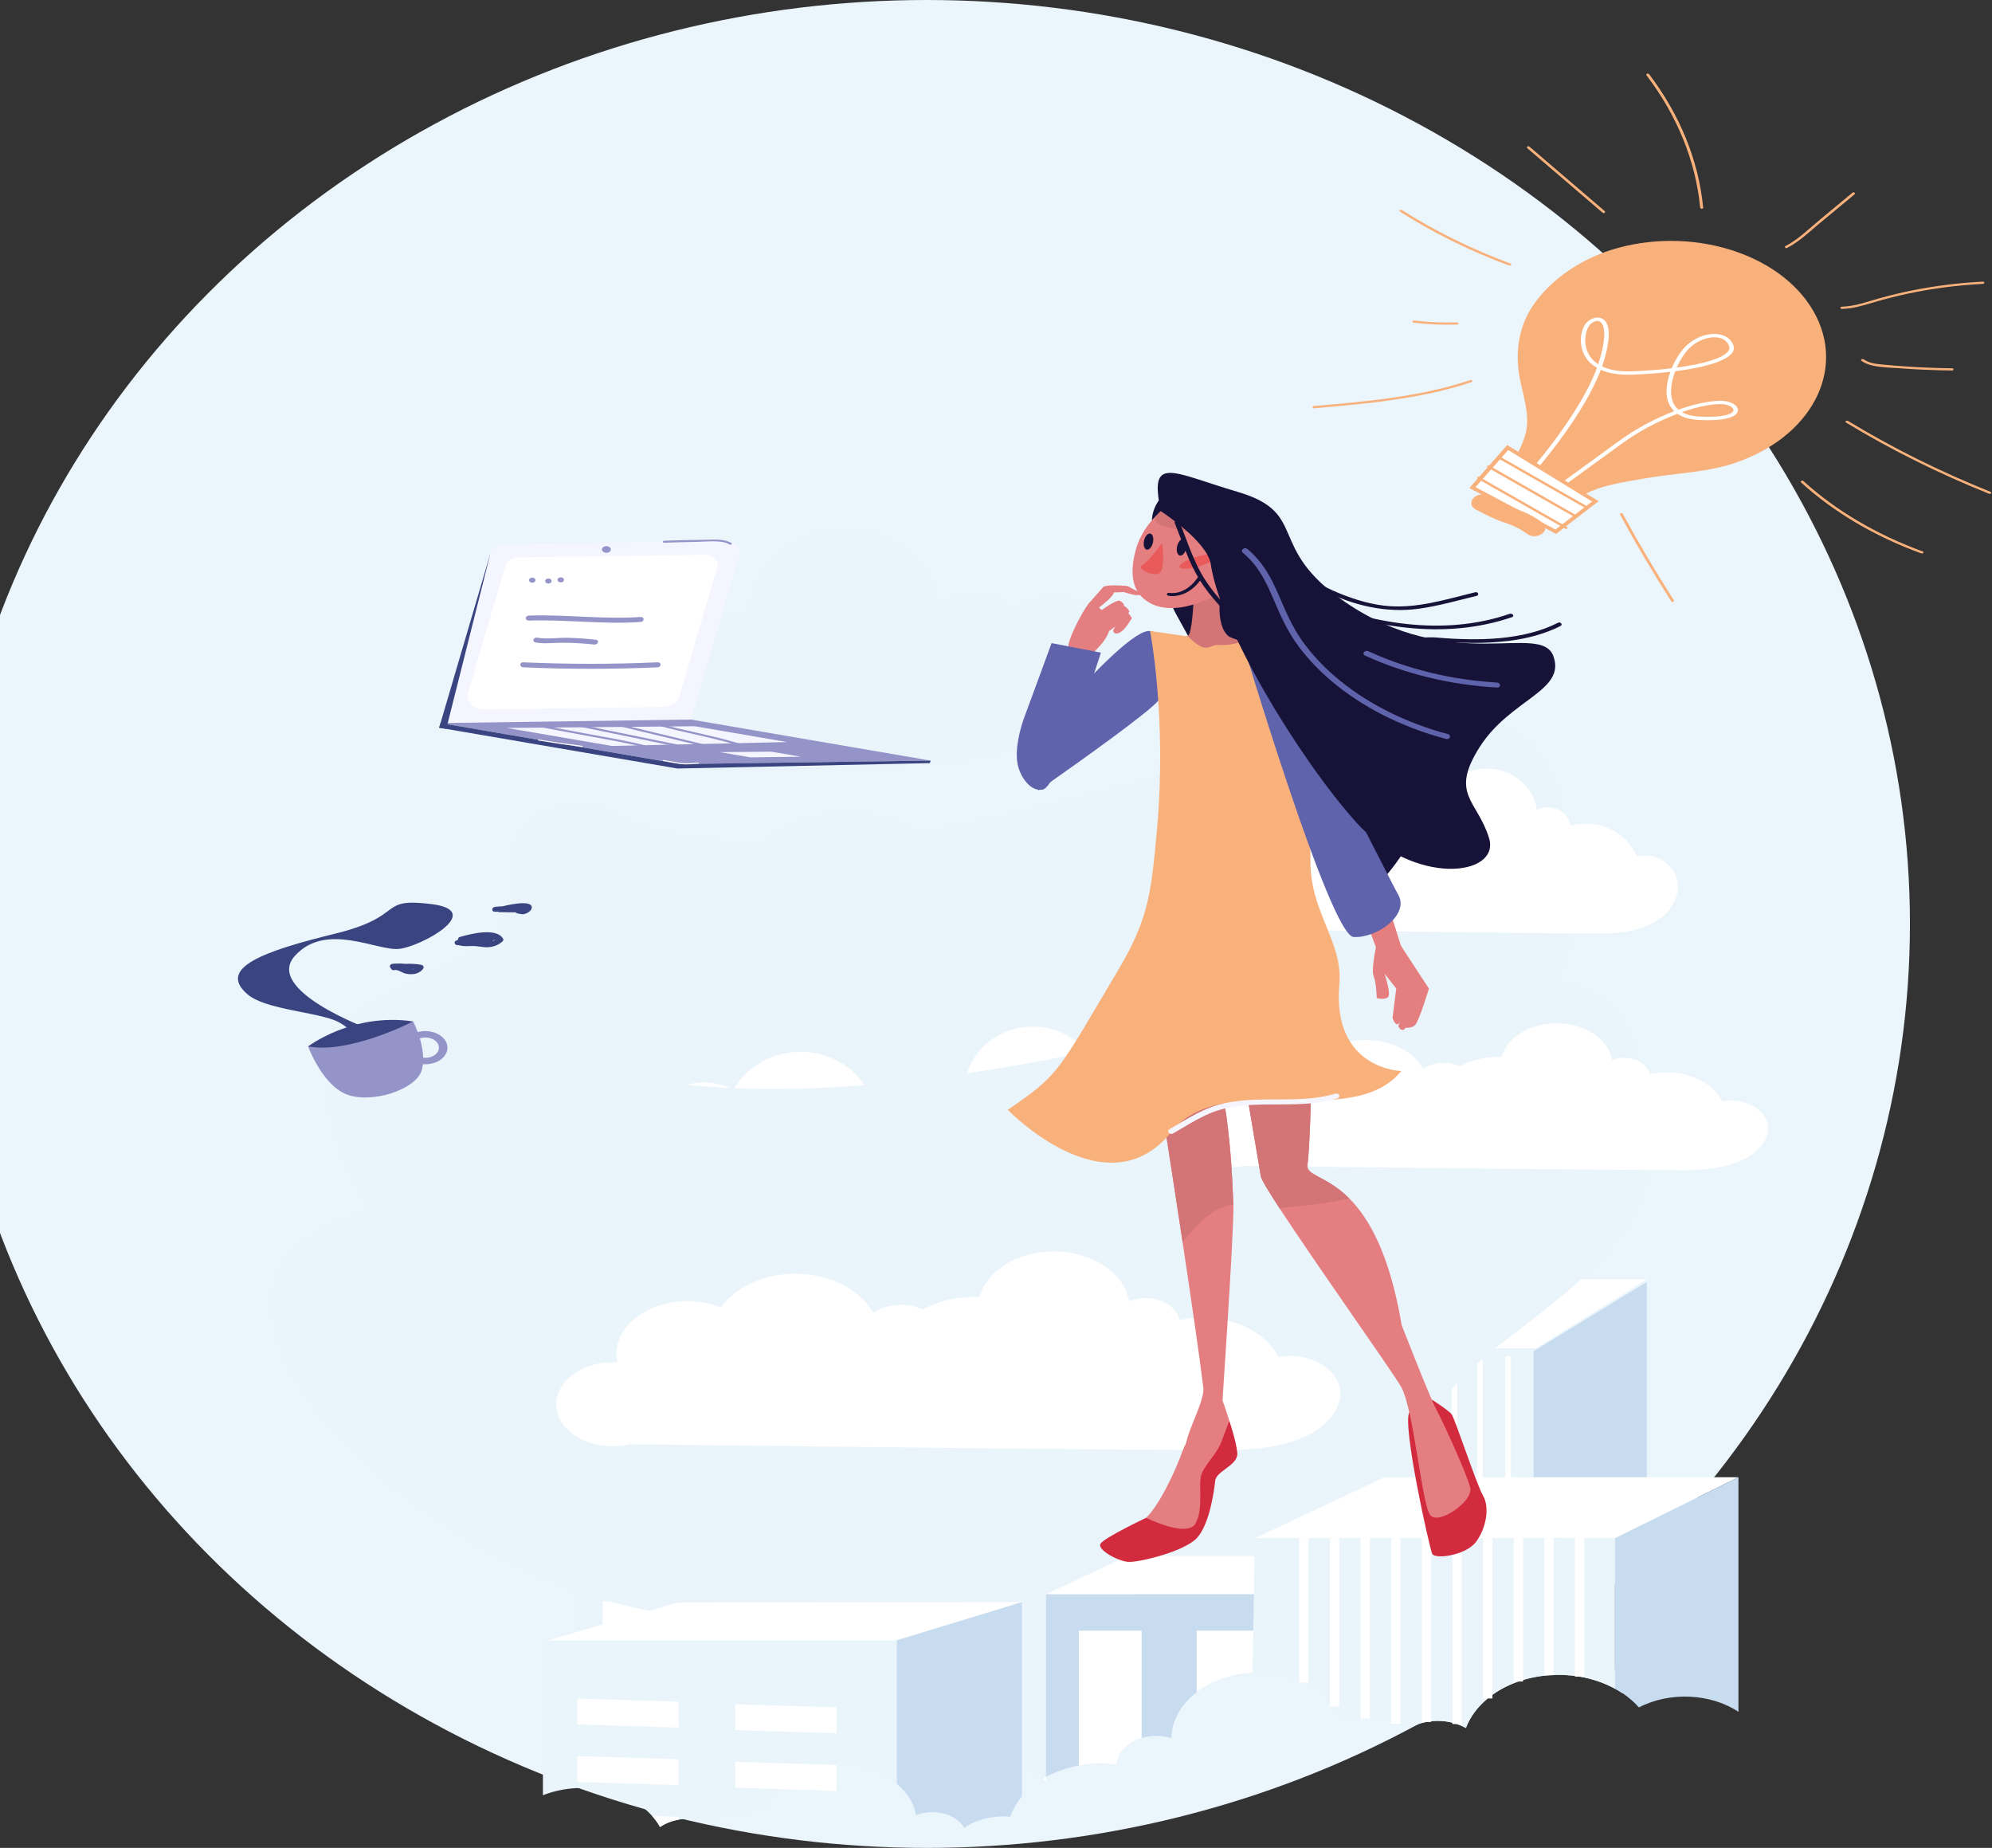 <?xml version="1.0" encoding="UTF-8"?>
<svg width="704px" height="653px" viewBox="0 0 704 653" version="1.1" xmlns="http://www.w3.org/2000/svg" xmlns:xlink="http://www.w3.org/1999/xlink">
    <rect x="0" y="0" width="704" height="653" fill="#333333" stroke="none"/>
    <!-- Generator: Sketch 60 (88103) - https://sketch.com -->
    <title>Group 4</title>
    <desc>Created with Sketch.</desc>
    <g id="Page-1" stroke="none" stroke-width="1" fill="none" fill-rule="evenodd">
        <g id="Stakeholders" transform="translate(0, -1357)">
            <g id="Group-4" transform="translate(-20, 1357)">
                <g id="1.-subscribe">
                    <ellipse id="Oval" fill="#EBF5FC" cx="347.5" cy="326.5" rx="347.5" ry="326.5"></ellipse>
                    <g id="BG" transform="translate(136, 187)" fill-rule="nonzero">
                        <path d="M439.23,143.498 C430.607,202.424 353.042,219.862 372.474,266.358 C375.531,273.68 380.991,281.722 389.508,290.777 C391.884,293.304 394.507,295.91 397.378,298.595 C397.85,299.039 398.336,299.488 398.825,299.94 C401.818,302.689 404.591,305.479 407.147,308.311 C410.706,312.228 413.969,316.374 416.911,320.72 C421.726,327.804 425.518,335.459 428.188,343.482 C429.207,346.563 430.043,349.694 430.692,352.861 C429.894,352.183 429.058,351.546 428.188,350.952 C424.82,348.629 420.983,346.98 416.911,346.104 C413.71,345.422 410.412,345.234 407.147,345.548 C406.525,345.608 405.903,345.684 405.281,345.78 C398.47,346.827 392.24,350.02 387.613,354.835 C384.357,358.219 381.973,362.263 380.646,366.652 C379.776,366.034 378.836,365.508 377.844,365.083 C375.168,363.923 372.183,363.544 369.276,363.994 C368.871,364.054 368.471,364.134 368.079,364.226 C365.985,364.72 364.03,365.637 362.351,366.912 C361.053,366.194 359.703,365.562 358.31,365.023 C355.199,363.818 351.902,363.095 348.545,362.881 C346.152,362.734 343.749,362.844 341.382,363.209 C341.284,363.209 341.195,363.253 341.097,363.269 C339.11,357.119 334.816,351.856 329.011,348.458 C325.314,346.291 321.119,344.984 316.777,344.647 C316.146,344.599 315.499,344.571 314.877,344.567 C314.136,344.567 313.387,344.567 312.637,344.627 C311.786,344.683 310.934,344.776 310.082,344.907 C304.278,345.798 298.933,348.418 294.833,352.381 C289.75,357.288 286.869,363.843 286.784,370.691 C283.741,369.515 280.327,369.515 277.283,370.691 C272.653,372.509 269.567,376.69 269.375,381.404 C266.08,380.832 262.705,380.797 259.397,381.3 C258.678,381.412 257.971,381.544 257.268,381.7 C253.498,382.552 249.945,384.098 246.814,386.247 L246.814,388.201 C246.452,387.801 246.09,387.4 245.736,387.032 C243.42,384.51 241.222,382.044 239.118,379.634 C223.656,361.932 213.299,347.353 199.242,337.317 C196.298,335.204 193.181,333.312 189.92,331.661 C177.962,325.604 162.908,322.258 141.058,322.226 C133.084,322.152 125.156,321.075 117.487,319.023 C39.611,298.839 -43.43,189.346 26.022,161.7 C91.604,135.604 49.738,114.464 73.99,100.969 C82.384,96.306 92.766,96.265 101.39,100.541 C118.722,109.14 164.709,121.757 265.253,94.848 C384.602,62.915 425.203,47.652 436.598,100.613 C438.276,108.403 439.32,117.666 439.886,128.575 C440.16,133.558 439.94,138.554 439.23,143.498 Z" id="Path" fill="#EAF4FB"></path>
                        <path d="M91.025,235.638 C91.576,226.411 100,219.349 109.843,219.862 C110.008,219.862 110.174,219.898 110.339,219.91 C109.026,211.988 112.607,204.052 119.585,199.418 C126.564,194.784 135.739,194.25 143.275,198.039 C148.115,189.436 157.828,184.237 168.191,184.701 C178.554,185.165 187.694,191.21 191.636,200.206 C195.966,196.456 202.443,195.898 207.429,198.846 C212.542,195.325 218.802,193.581 225.136,193.911 C225.225,193.911 225.306,193.911 225.39,193.935 C227.699,183.077 238.066,175.391 249.868,175.786 C261.671,176.181 271.426,184.541 272.903,195.525 C276.051,193.957 279.814,193.913 283.003,195.406 C286.193,196.898 288.416,199.744 288.972,203.045 C301.882,199.486 315.535,205.861 320.283,217.663 C325.196,216.588 330.363,217.739 334.235,220.771 C338.107,223.804 340.234,228.365 339.979,233.089 C339.958,233.586 339.903,234.081 339.814,234.572 L339.789,234.711 C339.716,235.109 339.623,235.546 339.492,236.047 C339.483,236.072 339.476,236.097 339.47,236.123 C337.884,242.06 331.309,254.658 304.053,254.725 C274.129,254.797 152.671,252.988 114.395,252.403 C110.611,253.563 106.521,253.5 102.78,252.224 L102.78,252.224 C95.389,249.729 90.614,242.991 91.025,235.638 Z" id="Path" fill="#FFFFFF"></path>
                        <path d="M292.019,128.78 C292.429,121.975 298.689,116.768 306.001,117.147 C306.125,117.147 306.245,117.171 306.373,117.183 C305.399,111.341 308.06,105.489 313.244,102.072 C318.428,98.655 325.243,98.261 330.842,101.054 C334.437,94.711 341.65,90.877 349.348,91.217 C357.045,91.557 363.835,96.011 366.767,102.643 C369.987,99.881 374.795,99.471 378.501,101.642 C382.301,99.046 386.952,97.758 391.659,98 L391.847,98.019 C393.551,90 401.258,84.317 410.037,84.606 C418.816,84.896 426.072,91.072 427.162,99.183 C429.503,98.016 432.308,97.98 434.684,99.085 C437.06,100.19 438.711,102.3 439.113,104.744 C448.699,102.134 458.827,106.838 462.349,115.535 C466,114.738 469.841,115.586 472.719,117.824 C475.597,120.061 477.177,123.428 476.984,126.913 C476.97,127.28 476.928,127.645 476.86,128.006 C476.86,128.037 476.86,128.073 476.86,128.109 C476.809,128.395 476.737,128.724 476.638,129.094 C476.64,129.112 476.64,129.131 476.638,129.149 C475.46,133.518 470.578,142.82 450.325,142.872 C428.088,142.923 337.838,141.589 309.399,141.16 C306.585,142.015 303.545,141.967 300.764,141.025 L300.764,141.025 C295.263,139.189 291.708,134.211 292.019,128.78 L292.019,128.78 Z" id="Path" fill="#FFFFFF"></path>
                        <polygon id="Path" fill="#FFFFFF" points="197.366 332.744 87 332.744 128.737 316.913 238 316.764"></polygon>
                        <path d="M200,332.744 L200,389.121 C195.718,384.784 189.751,382.182 183.399,381.881 C182.518,381.836 181.635,381.836 180.754,381.881 L180.754,391.855 L162.413,391.151 C160.387,393.747 158.995,396.718 158.335,399.858 C158.246,399.858 158.165,399.858 158.079,399.834 C151.709,399.51 145.415,401.236 140.271,404.715 C135.258,401.801 128.748,402.352 124.395,406.06 C121.515,399.602 115.814,394.565 108.695,392.187 C101.575,389.809 93.697,390.311 87,393.569 L87,332.744 L200,332.744 Z" id="Path" fill="#EAF4FB"></path>
                        <path d="M240,316.764 L240,394.444 C238.312,396.963 237.055,399.715 236.275,402.598 C230.913,401.965 225.526,403.575 221.546,407 C220.32,404.33 217.956,402.264 215.027,401.304 C212.099,400.343 208.875,400.576 206.138,401.946 C205.531,397.28 203.386,392.908 200,389.438 L200,332.098 L240,316.764 Z" id="Path" fill="#C8DCF0"></path>
                        <polygon id="Path" fill="#FFFFFF" points="129 367.522 97 366.296 97 356.242 129 357.469"></polygon>
                        <polygon id="Path" fill="#FFFFFF" points="179 368.462 147 367.236 147 357.182 179 358.409"></polygon>
                        <polygon id="Path" fill="#FFFFFF" points="129 390.081 97 388.851 97 378.801 129 380.027"></polygon>
                        <polygon id="Path" fill="#FFFFFF" points="179 381.907 179 391.961 160.856 391.266 147 390.735 147 380.681"></polygon>
                        <path d="M129,403.443 L129,404.171 C126.635,404.478 124.454,405.129 122.672,406.06 C121.95,405.072 121.055,404.127 120,403.24 L129,403.443 Z" id="Path" fill="#FFFFFF"></path>
                        <polygon id="Path" fill="#FFFFFF" points="315.658 313.005 246 313.005 272.342 297.965 342 297.965"></polygon>
                        <path d="M317,313.005 L317,344.578 C316.369,344.53 315.722,344.502 315.1,344.498 C314.359,344.498 313.609,344.498 312.859,344.558 C312.007,344.614 311.155,344.708 310.303,344.839 C304.497,345.733 299.149,348.362 295.047,352.338 C289.963,357.261 287.08,363.838 286.995,370.709 C283.951,369.529 280.535,369.529 277.491,370.709 C272.853,372.531 269.762,376.728 269.571,381.461 C266.274,380.887 262.898,380.852 259.589,381.357 C258.869,381.469 258.162,381.602 257.459,381.758 C253.687,382.614 250.133,384.164 247,386.321 L247,313.021 L317,313.005 Z" id="Path" fill="#C8DCF0"></path>
                        <path d="M276,328.044 L276,370.683 C271.597,372.483 268.661,376.64 268.481,381.327 C265.356,380.76 262.156,380.725 259.019,381.224 C258.337,381.335 257.666,381.466 257,381.621 L257,328.044 L276,328.044 Z" id="Path" fill="#FFFFFF"></path>
                        <path d="M314,328.984 L314,345.682 C313.298,345.682 312.587,345.682 311.877,345.742 C311.069,345.797 310.262,345.89 309.455,346.019 C303.954,346.902 298.886,349.497 295,353.423 L295,328.996 L314,328.984 Z" id="Path" fill="#FFFFFF"></path>
                        <polygon id="Path" fill="#FFFFFF" points="426.692 289.506 312 289.506 353.303 265.067 466 265.067"></polygon>
                        <path d="M428,289.506 L428,350.428 C424.619,348.077 420.767,346.407 416.68,345.521 C413.466,344.83 410.155,344.64 406.877,344.958 C406.253,345.019 405.629,345.096 405.004,345.193 C398.166,346.253 391.912,349.485 387.267,354.358 C383.998,357.784 381.605,361.876 380.273,366.319 C379.399,365.693 378.456,365.161 377.46,364.73 C374.774,363.556 371.777,363.172 368.859,363.628 C368.452,363.689 368.051,363.77 367.657,363.863 C365.555,364.363 363.593,365.291 361.907,366.582 C360.604,365.854 359.249,365.215 357.85,364.67 C354.728,363.45 351.417,362.718 348.047,362.502 C345.645,362.353 343.233,362.465 340.857,362.834 C340.758,362.834 340.669,362.879 340.57,362.895 C338.576,356.67 334.264,351.343 328.438,347.903 C324.726,345.71 320.515,344.388 316.155,344.046 C315.523,343.998 314.873,343.969 314.249,343.965 C313.505,343.965 312.752,343.965 312,344.026 L312.235,326.915 L312.436,312.196 L312.436,311.576 L312.641,296.669 L312.74,289.51 L428,289.506 Z" id="Path" fill="#EAF4FB"></path>
                        <path d="M466,266.007 L466,360.002 C456.978,352.583 443.642,351.855 433.741,358.242 C432.27,356.176 430.525,354.29 428.546,352.628 C427.735,351.948 426.885,351.31 426,350.715 L426,290.453 L466,266.007 Z" id="Path" fill="#C8DCF0"></path>
                        <rect id="Rectangle" fill="#FFFFFF" x="329" y="293.266" width="2" height="57.337"></rect>
                        <rect id="Rectangle" fill="#FFFFFF" x="338" y="290.446" width="2" height="66.737"></rect>
                        <rect id="Rectangle" fill="#FFFFFF" x="347" y="288.566" width="2" height="72.376"></rect>
                        <rect id="Rectangle" fill="#FFFFFF" x="358" y="289.506" width="2" height="73.316"></rect>
                        <rect id="Rectangle" fill="#FFFFFF" x="365" y="293.266" width="2" height="73.316"></rect>
                        <rect id="Rectangle" fill="#FFFFFF" x="377" y="293.266" width="2" height="73.316"></rect>
                        <rect id="Rectangle" fill="#FFFFFF" x="388" y="289.506" width="2" height="64.857"></rect>
                        <rect id="Rectangle" fill="#FFFFFF" x="397" y="291.386" width="2" height="57.337"></rect>
                        <rect id="Rectangle" fill="#FFFFFF" x="406" y="290.446" width="2" height="53.577"></rect>
                        <rect id="Rectangle" fill="#FFFFFF" x="416" y="292.326" width="2" height="55.457"></rect>
                        <path d="M179,381.621 L179,391.961 L161,391.231 C165.195,385.535 171.815,382 179,381.621 Z" id="Path" fill="#FFFFFF"></path>
                        <path d="M246,388.586 C246.328,388.457 246.66,388.332 247,388.201 L247,389.141 C246.664,388.971 246.328,388.779 246,388.586 Z" id="Path" fill="#FFFFFF"></path>
                        <path d="M98.049,60.864 C97.67,56.599 99.503,52.421 102.99,49.604 C106.476,46.787 111.203,45.664 115.729,46.578 C120.074,33.861 134.627,26.684 148.485,30.423 C149.026,14.253 162.784,1.111 180.263,0.066 C197.743,-0.978 213.219,10.417 216.012,26.388 C223.711,20.271 235.291,20.958 242.079,27.935 C251.875,21.657 265.035,22.32 274.034,29.544 C283.033,36.768 285.576,48.712 280.21,58.546 L280.21,58.546 C280.21,58.546 279.78,59.947 277.821,62.118 C275.033,65.551 271.306,68.238 267.024,69.903 C253.602,76.844 226.835,84.463 173.856,84.792 C154.496,84.911 106.019,91.141 99.364,65.348 L99.364,65.348 C98.644,63.936 98.199,62.418 98.049,60.864 Z" id="Path" fill="#EAF4FB"></path>
                    </g>
                    <g id="object3" transform="translate(423, 446)" fill-rule="nonzero">
                        <g id="XMLID_667_" transform="translate(0, 23.308)">
                            <g id="XMLID_680_">
                                <g id="XMLID_685_" fill="#EAF4FB">
                                    <path d="M41.83,36.326 C37.121,37.473 9.595,35.619 2.233,32.993 C1.26,32.64 0.641,32.287 0.464,31.911 C0.442,31.889 0.442,31.845 0.42,31.823 C-1.105,28.027 3.139,0.019 3.139,0.019 L50.873,7.435 C51.359,10.922 44.704,30.367 42.67,35.575 L42.67,35.575 C42.604,35.73 42.56,35.862 42.516,35.995 C42.449,36.105 42.206,36.237 41.83,36.326 Z" id="Path"></path>
                                </g>
                                <g id="XMLID_684_" transform="translate(3.095, 0)" fill="#9CCBF0">
                                    <path d="M0.022,0.019 C0.022,0.019 18.373,27.034 22.021,26.482 C25.669,25.908 47.755,7.435 47.755,7.435 C47.755,7.435 27.039,1.211 0.022,0.019 Z" id="Path"></path>
                                </g>
                                <g id="XMLID_683_" transform="translate(3.095, 0)" fill="#C8DCF0">
                                    <path d="M0.022,0.019 C0.022,0.019 18.881,25.114 22.529,24.54 C26.177,23.966 47.778,7.435 47.778,7.435 C47.778,7.435 27.039,1.211 0.022,0.019 Z" id="Path"></path>
                                </g>
                                <g id="XMLID_682_" transform="translate(32.942, 20.747)" fill="#9CCBF0">
                                    <path d="M8.888,15.579 L0.044,0.858 L0.707,0.019 L9.728,14.806 L9.728,14.806 C9.662,14.961 9.617,15.093 9.573,15.226 C9.507,15.358 9.264,15.491 8.888,15.579 Z" id="Path"></path>
                                </g>
                                <g id="XMLID_681_" transform="translate(0.387, 19.971)" fill="#9CCBF0">
                                    <path d="M19.29,0.927 L1.824,13.022 C0.851,12.669 0.232,12.316 0.055,11.94 C0.033,11.918 0.033,11.874 0.011,11.852 L18.759,0.11 L19.29,0.927 Z" id="Path"></path>
                                </g>
                            </g>
                            <g id="XMLID_678_" transform="translate(45.677, 17.215)" fill="#EBF5FC">
                                <path d="M0.265,0.615 C16.714,2.844 33.163,5.051 49.612,7.28 C50.01,7.324 50.165,6.728 49.767,6.684 C33.318,4.455 16.869,2.248 0.42,0.019 C0.022,-0.025 -0.133,0.571 0.265,0.615 L0.265,0.615 Z" id="Path"></path>
                            </g>
                            <g id="XMLID_676_" transform="translate(42.228, 21.188)" fill="#EBF5FC">
                                <path d="M0.221,0.615 C8.689,2.778 17.311,4.323 26,5.206 C26.398,5.25 26.398,4.632 26,4.588 C17.356,3.705 8.799,2.182 0.376,0.019 C3.11408885e-14,-0.069 -0.155,0.504 0.221,0.615 L0.221,0.615 Z" id="Path"></path>
                            </g>
                            <g id="XMLID_674_" transform="translate(74.01, 25.93)" fill="#EBF5FC">
                                <path d="M0.254,0.684 C6.069,1.788 11.928,2.494 17.831,2.847 C18.229,2.869 18.229,2.251 17.831,2.229 C11.972,1.898 6.157,1.17 0.409,0.088 C0.033,0.022 -0.144,0.596 0.254,0.684 L0.254,0.684 Z" id="Path"></path>
                            </g>
                            <g id="XMLID_672_" transform="translate(97.943, 28.303)" fill="#EBF5FC">
                                <path d="M0.243,0.651 C3.427,1.203 6.655,1.402 9.905,1.269 C10.303,1.247 10.303,0.629 9.905,0.651 C6.721,0.784 3.56,0.607 0.42,0.055 C0.022,-0.011 -0.155,0.585 0.243,0.651 L0.243,0.651 Z" id="Path"></path>
                            </g>
                            <g id="XMLID_670_" transform="translate(42.449, 29.682)" fill="#EBF5FC">
                                <path d="M0.265,0.618 C10.679,2.406 21.136,3.84 31.638,4.9 C32.036,4.944 32.036,4.326 31.638,4.282 C21.18,3.222 10.767,1.81 0.42,0.022 C0.044,-0.044 -0.111,0.552 0.265,0.618 L0.265,0.618 Z" id="Path"></path>
                            </g>
                            <g id="XMLID_668_" transform="translate(46.783, 12.026)" fill="#EBF5FC">
                                <path d="M0.243,0.64 C6.257,1.633 12.248,2.604 18.262,3.598 C18.66,3.664 18.814,3.068 18.416,3.002 C12.403,2.008 6.411,1.037 0.398,0.044 C0.022,-0.022 -0.133,0.574 0.243,0.64 L0.243,0.64 Z" id="Path"></path>
                            </g>
                        </g>
                        <g id="XMLID_648_" transform="translate(60.358, 0)">
                            <g id="XMLID_661_">
                                <g id="XMLID_666_" fill="#EAF4FB">
                                    <path d="M25.049,23.086 C22.175,23.638 5.638,21.674 1.282,19.864 C0.707,19.621 0.354,19.378 0.243,19.158 C0.243,19.136 0.221,19.113 0.221,19.091 C-0.597,16.752 2.83,0 2.83,0 L31.395,5.959 C31.572,8.078 26.973,19.599 25.58,22.667 L25.58,22.667 C25.536,22.755 25.492,22.843 25.47,22.91 C25.425,22.998 25.271,23.042 25.049,23.086 Z" id="Path"></path>
                                </g>
                                <g id="XMLID_665_" transform="translate(2.819, 0)" fill="#9CCBF0">
                                    <path d="M0.011,0.022 C0.011,0.022 10.247,16.884 12.458,16.642 C14.669,16.421 28.554,5.959 28.554,5.959 C28.554,5.959 16.261,1.567 0.011,0.022 Z" id="Path"></path>
                                </g>
                                <g id="XMLID_664_" transform="translate(2.819, 0)" fill="#C8DCF0">
                                    <path d="M0.011,0.022 C0.011,0.022 10.601,15.737 12.834,15.494 C15.045,15.273 28.576,5.959 28.576,5.959 C28.576,5.959 16.261,1.567 0.011,0.022 Z" id="Path"></path>
                                </g>
                                <g id="XMLID_663_" transform="translate(20.119, 13.463)" fill="#9CCBF0">
                                    <path d="M4.93,9.623 L0.044,0.486 L0.486,-2.27373675e-13 L5.461,9.182 L5.461,9.182 C5.417,9.27 5.372,9.358 5.35,9.424 C5.306,9.535 5.151,9.579 4.93,9.623 Z" id="Path"></path>
                                </g>
                                <g id="XMLID_662_" transform="translate(0.166, 12.58)" fill="#9CCBF0">
                                    <path d="M11.994,0.53 L1.094,7.283 C0.519,7.041 0.166,6.798 0.055,6.577 C0.055,6.555 0.033,6.533 0.033,6.511 L11.707,0 L11.994,0.53 Z" id="Path"></path>
                                </g>
                            </g>
                            <g id="XMLID_659_" transform="translate(27.857, 11.698)" fill="#EBF5FC">
                                <path d="M0.243,0.375 C10.104,2.229 19.942,4.061 29.803,5.915 C30.046,5.959 30.135,5.606 29.891,5.562 C20.031,3.708 10.192,1.876 0.332,0.022 C0.111,-0.022 1.52655666e-16,0.331 0.243,0.375 L0.243,0.375 Z" id="Path"></path>
                            </g>
                            <g id="XMLID_657_" transform="translate(25.646, 13.905)" fill="#EBF5FC">
                                <path d="M0.221,0.463 C5.24,2.031 10.369,3.2 15.587,4.017 C15.83,4.061 15.918,3.686 15.675,3.664 C10.48,2.869 5.35,1.677 0.31,0.11 C0.088,0.022 -3.05311332e-16,0.375 0.221,0.463 L0.221,0.463 Z" id="Path"></path>
                            </g>
                            <g id="XMLID_655_" transform="translate(44.774, 17.822)" fill="#EBF5FC">
                                <path d="M0.129,0.408 C3.6,1.247 7.116,1.865 10.675,2.24 C10.919,2.262 10.919,1.887 10.675,1.865 C7.16,1.468 3.689,0.872 0.24,0.033 C-0.003,-0.011 -0.092,0.364 0.129,0.408 L0.129,0.408 Z" id="Path"></path>
                            </g>
                            <g id="XMLID_653_" transform="translate(59.031, 19.977)" fill="#EBF5FC">
                                <path d="M0.221,0.497 C2.145,1.027 4.068,1.305 6.036,1.333 C6.279,1.333 6.279,0.86 6.036,0.86 C4.112,0.832 2.211,0.553 0.332,0.024 C0.088,-0.004 -6.2783112e-14,0.442 0.221,0.497 L0.221,0.497 Z" id="Path"></path>
                            </g>
                            <g id="XMLID_651_" transform="translate(25.591, 19.114)" fill="#EBF5FC">
                                <path d="M0.188,0.375 C6.4,1.766 12.635,2.957 18.914,3.906 C19.157,3.951 19.246,3.575 19.003,3.553 C12.724,2.582 6.467,1.412 0.276,0.022 C0.055,-0.044 -0.055,0.331 0.188,0.375 L0.188,0.375 Z" id="Path"></path>
                            </g>
                            <g id="XMLID_649_" transform="translate(28.742, 8.608)" fill="#EBF5FC">
                                <path d="M0.177,0.397 C3.759,1.17 7.362,1.942 10.944,2.737 C11.187,2.781 11.276,2.428 11.032,2.384 C7.451,1.611 3.847,0.839 0.265,0.044 C0.044,-0.022 -0.066,0.331 0.177,0.397 L0.177,0.397 Z" id="Path"></path>
                            </g>
                        </g>
                    </g>
                </g>
                <g id="Idea" transform="translate(104, 26)" fill-rule="nonzero">
                    <g id="Background" transform="translate(12, 261)">
                        <path d="M486.999,126.453 C477.438,178.517 391.447,193.924 412.99,235.005 C416.38,241.474 422.432,248.58 431.874,256.581 C434.509,258.814 437.417,261.116 440.599,263.488 C441.123,263.881 441.661,264.277 442.204,264.677 C445.522,267.105 448.597,269.571 451.429,272.072 C455.376,275.533 458.993,279.197 462.255,283.037 C467.593,289.296 471.797,296.059 474.757,303.148 C475.886,305.87 476.813,308.636 477.533,311.435 C476.648,310.836 475.722,310.273 474.757,309.748 C471.023,307.696 466.769,306.238 462.255,305.465 C458.706,304.862 455.05,304.696 451.429,304.973 C450.74,305.026 450.051,305.093 449.361,305.178 C441.81,306.104 434.903,308.925 429.773,313.179 C426.164,316.169 423.521,319.742 422.05,323.62 C421.085,323.074 420.043,322.609 418.943,322.233 C415.976,321.209 412.668,320.873 409.444,321.271 C408.996,321.324 408.552,321.395 408.117,321.477 C405.796,321.913 403.629,322.723 401.768,323.85 C400.329,323.215 398.831,322.657 397.287,322.18 C393.839,321.116 390.183,320.477 386.462,320.288 C383.808,320.158 381.144,320.256 378.521,320.578 C378.412,320.578 378.313,320.617 378.204,320.631 C376.001,315.197 371.24,310.547 364.806,307.545 C360.706,305.63 356.056,304.475 351.242,304.177 C350.543,304.135 349.825,304.11 349.136,304.107 C348.315,304.107 347.484,304.107 346.653,304.16 C345.709,304.209 344.764,304.292 343.82,304.407 C337.386,305.194 331.459,307.509 326.914,311.011 C321.279,315.346 318.085,321.138 317.991,327.189 C314.617,326.149 310.832,326.149 307.458,327.189 C302.324,328.795 298.903,332.489 298.691,336.654 C295.038,336.148 291.296,336.117 287.629,336.562 C286.831,336.661 286.047,336.777 285.268,336.915 C281.089,337.669 277.15,339.034 273.678,340.933 L273.678,342.659 C273.277,342.306 272.875,341.952 272.483,341.627 C269.915,339.398 267.479,337.219 265.147,335.09 C248.004,319.45 236.522,306.568 220.938,297.701 C217.674,295.834 214.219,294.162 210.603,292.703 C197.346,287.352 180.657,284.395 156.433,284.367 C147.593,284.302 138.804,283.351 130.301,281.537 C43.965,263.704 -48.097,166.962 28.9,142.535 C101.606,119.478 55.192,100.799 82.079,88.876 C91.385,84.756 102.895,84.72 112.455,88.498 C131.67,96.095 182.654,107.244 294.121,83.468 C426.436,55.254 471.447,41.768 484.081,88.562 C485.941,95.444 487.098,103.629 487.726,113.267 C488.029,117.67 487.786,122.084 486.999,126.453 Z" id="Path" fill="#EAF4FB"></path>
                        <path d="M100.619,208.457 C101.233,200.251 110.608,193.97 121.562,194.426 C121.746,194.426 121.931,194.458 122.115,194.468 C120.653,187.423 124.639,180.364 132.405,176.242 C140.172,172.12 150.382,171.645 158.77,175.015 C164.156,167.364 174.966,162.739 186.499,163.152 C198.032,163.565 208.204,168.942 212.591,176.943 C217.41,173.608 224.618,173.112 230.168,175.733 C235.858,172.602 242.824,171.05 249.874,171.344 C249.973,171.344 250.063,171.344 250.157,171.365 C252.726,161.708 264.263,154.872 277.399,155.223 C290.534,155.574 301.391,163.01 303.034,172.78 C306.538,171.385 310.725,171.346 314.275,172.673 C317.825,174.001 320.3,176.532 320.918,179.468 C335.285,176.303 350.48,181.972 355.765,192.47 C361.233,191.514 366.983,192.538 371.292,195.235 C375.601,197.932 377.968,201.989 377.685,206.19 C377.662,206.632 377.6,207.073 377.501,207.509 L377.472,207.633 C377.392,207.987 377.288,208.376 377.142,208.821 C377.132,208.843 377.124,208.866 377.118,208.888 C375.353,214.169 368.035,225.374 337.701,225.434 C304.398,225.498 169.227,223.889 126.628,223.369 C122.417,224.401 117.865,224.345 113.702,223.21 L113.702,223.21 C105.477,220.99 100.162,214.997 100.619,208.457 Z" id="Path" fill="#FFFFFF"></path>
                        <path d="M324.275,113.95 C324.729,107.89 331.652,103.252 339.741,103.59 C339.878,103.59 340.01,103.611 340.152,103.622 C339.075,98.42 342.018,93.208 347.752,90.165 C353.486,87.122 361.025,86.771 367.218,89.258 C371.194,83.61 379.174,80.195 387.688,80.498 C396.202,80.801 403.713,84.768 406.956,90.673 C410.517,88.214 415.836,87.849 419.935,89.782 C424.138,87.47 429.283,86.324 434.49,86.538 L434.698,86.556 C436.582,79.415 445.107,74.354 454.818,74.611 C464.529,74.869 472.555,80.369 473.76,87.592 C476.351,86.553 479.453,86.521 482.081,87.505 C484.709,88.489 486.535,90.368 486.98,92.544 C497.583,90.22 508.786,94.409 512.682,102.154 C516.721,101.445 520.97,102.2 524.153,104.193 C527.336,106.185 529.084,109.184 528.87,112.287 C528.854,112.614 528.809,112.939 528.734,113.26 C528.734,113.288 528.734,113.32 528.734,113.352 C528.677,113.607 528.597,113.9 528.488,114.229 C528.49,114.246 528.49,114.262 528.488,114.279 C527.185,118.169 521.784,126.453 499.382,126.499 C474.785,126.545 374.956,125.356 343.499,124.974 C340.387,125.736 337.024,125.693 333.948,124.854 L333.948,124.854 C327.863,123.219 323.93,118.786 324.275,113.95 L324.275,113.95 Z" id="Path" fill="#FFFFFF"></path>
                        <polygon id="Path" fill="#FFFFFF" points="219.932 292.813 97.112 292.813 143.558 279.263 265.152 279.136"></polygon>
                        <path d="M220.943,292.689 L220.943,343.391 C216.203,339.491 209.599,337.151 202.568,336.88 C201.593,336.839 200.616,336.839 199.641,336.88 L199.641,345.85 L179.34,345.217 C177.097,347.551 175.557,350.223 174.826,353.047 C174.727,353.047 174.638,353.047 174.543,353.026 C167.493,352.735 160.526,354.286 154.832,357.415 C149.284,354.794 142.078,355.29 137.26,358.625 C134.073,352.818 127.763,348.287 119.882,346.148 C112.002,344.01 103.283,344.461 95.87,347.392 L95.87,292.689 L220.943,292.689 Z" id="Path" fill="#EAF4FB"></path>
                        <path d="M265.152,279.136 L265.152,347.798 C263.286,350.026 261.896,352.458 261.035,355.007 C255.109,354.446 249.154,355.87 244.756,358.897 C243.401,356.538 240.787,354.711 237.551,353.862 C234.314,353.013 230.751,353.219 227.727,354.43 C227.056,350.306 224.684,346.441 220.943,343.374 L220.943,292.689 L265.152,279.136 Z" id="Path" fill="#C8DCF0"></path>
                        <polygon id="Path" fill="#FFFFFF" points="143.856 323.496 108.055 322.378 108.055 313.214 143.856 314.332"></polygon>
                        <polygon id="Path" fill="#FFFFFF" points="199.646 325.509 163.845 324.391 163.845 315.227 199.646 316.344"></polygon>
                        <polygon id="Path" fill="#FFFFFF" points="143.856 343.837 108.055 342.716 108.055 333.555 143.856 334.673"></polygon>
                        <polygon id="Path" fill="#FFFFFF" points="199.646 336.682 199.646 345.846 179.349 345.213 163.85 344.728 163.85 335.564"></polygon>
                        <path d="M143.856,355.01 L143.856,356.015 C141.395,356.439 139.124,357.338 137.27,358.622 C136.518,357.258 135.587,355.955 134.489,354.731 L143.856,355.01 Z" id="Path" fill="#FFFFFF"></path>
                        <polygon id="Path" fill="#FFFFFF" points="349.868 276.37 273.687 276.37 302.496 262.816 378.676 262.816"></polygon>
                        <path d="M351.251,276.37 L351.251,304.174 C350.552,304.131 349.835,304.107 349.146,304.103 C348.324,304.103 347.493,304.103 346.662,304.156 C345.718,304.206 344.774,304.288 343.83,304.404 C337.395,305.191 331.469,307.506 326.923,311.007 C321.289,315.343 318.094,321.135 318,327.185 C314.626,326.146 310.841,326.146 307.467,327.185 C302.328,328.79 298.903,332.486 298.691,336.654 C295.038,336.148 291.296,336.117 287.629,336.562 C286.831,336.661 286.047,336.777 285.268,336.915 C281.089,337.669 277.15,339.034 273.678,340.933 L273.678,276.384 L351.251,276.37 Z" id="Path" fill="#C8DCF0"></path>
                        <path d="M307.481,289.22 L307.481,327.178 C302.334,328.781 298.901,332.48 298.691,336.654 C295.038,336.148 291.296,336.117 287.629,336.562 C286.831,336.661 286.047,336.777 285.268,336.915 L285.268,289.22 L307.481,289.22 Z" id="Path" fill="#FFFFFF"></path>
                        <path d="M349.146,289.22 L349.146,304.114 C348.324,304.114 347.493,304.114 346.662,304.167 C345.718,304.216 344.774,304.299 343.83,304.414 C337.395,305.201 331.469,307.516 326.923,311.018 L326.923,289.23 L349.146,289.22 Z" id="Path" fill="#FFFFFF"></path>
                        <polygon id="Path" fill="#FFFFFF" points="474.771 256.567 347.488 256.567 393.326 235.005 518.394 235.005"></polygon>
                        <path d="M474.766,256.567 L474.766,309.748 C471.033,307.696 466.778,306.238 462.264,305.465 C458.715,304.862 455.059,304.696 451.439,304.973 C450.75,305.026 450.06,305.093 449.371,305.178 C441.819,306.104 434.912,308.925 429.783,313.179 C426.173,316.169 423.53,319.742 422.059,323.62 C421.094,323.074 420.053,322.609 418.953,322.233 C415.986,321.209 412.677,320.873 409.454,321.271 C409.005,321.324 408.561,321.395 408.127,321.477 C405.805,321.913 403.639,322.723 401.777,323.85 C400.338,323.215 398.841,322.657 397.297,322.18 C393.848,321.116 390.192,320.477 386.471,320.288 C383.818,320.158 381.154,320.256 378.53,320.578 C378.421,320.578 378.322,320.617 378.214,320.631 C376.011,315.197 371.25,310.547 364.815,307.545 C360.716,305.63 356.066,304.475 351.251,304.177 C350.552,304.135 349.835,304.11 349.146,304.107 C348.324,304.107 347.493,304.107 346.662,304.16 L346.922,289.223 L347.144,276.373 L347.144,275.832 L347.37,262.82 L347.479,256.57 L474.766,256.567 Z" id="Path" fill="#EAF4FB"></path>
                        <path d="M518.389,235.005 L518.389,317.908 C508.551,311.364 494.008,310.722 483.212,316.355 C481.608,314.533 479.705,312.87 477.547,311.403 C476.662,310.804 475.736,310.241 474.771,309.716 L474.771,256.567 L518.389,235.005 Z" id="Path" fill="#C8DCF0"></path>
                        <rect id="Rectangle" fill="#FFFFFF" x="363.167" y="256.567" width="3.305" height="50.974"></rect>
                        <rect id="Rectangle" fill="#FFFFFF" x="373.993" y="256.567" width="3.305" height="59.516"></rect>
                        <rect id="Rectangle" fill="#FFFFFF" x="384.819" y="256.567" width="3.305" height="63.722"></rect>
                        <rect id="Rectangle" fill="#FFFFFF" x="395.649" y="256.567" width="3.305" height="65.614"></rect>
                        <rect id="Rectangle" fill="#FFFFFF" x="406.475" y="256.567" width="3.305" height="64.91"></rect>
                        <rect id="Rectangle" fill="#FFFFFF" x="417.305" y="256.567" width="3.305" height="65.667"></rect>
                        <rect id="Rectangle" fill="#FFFFFF" x="428.13" y="256.567" width="3.305" height="56.612"></rect>
                        <rect id="Rectangle" fill="#FFFFFF" x="438.961" y="256.567" width="3.305" height="50.631"></rect>
                        <rect id="Rectangle" fill="#FFFFFF" x="449.791" y="256.567" width="3.305" height="48.407"></rect>
                        <rect id="Rectangle" fill="#FFFFFF" x="460.612" y="256.567" width="3.305" height="48.898"></rect>
                        <path d="M199.641,336.883 L199.641,345.85 L179.34,345.217 C184.071,340.277 191.538,337.212 199.641,336.883 Z" id="Path" fill="#FFFFFF"></path>
                        <path d="M272.488,341.605 C272.88,341.368 273.277,341.138 273.683,340.898 L273.683,342.624 C273.281,342.313 272.88,341.959 272.488,341.605 Z" id="Path" fill="#FFFFFF"></path>
                        <path d="M110.51,54.349 C110.093,50.548 112.107,46.824 115.939,44.313 C119.77,41.802 124.965,40.801 129.938,41.616 C134.712,30.281 150.703,23.884 165.932,27.217 C166.527,12.804 181.644,1.09 200.851,0.159 C220.059,-0.772 237.065,9.385 240.134,23.62 C248.594,18.168 261.319,18.78 268.777,24.999 C279.542,19.403 294.003,19.994 303.891,26.433 C313.78,32.872 316.575,43.518 310.678,52.283 L310.678,52.283 C310.678,52.283 310.205,53.532 308.053,55.466 C304.989,58.527 300.894,60.922 296.188,62.406 C281.439,68.592 252.027,75.383 193.81,75.676 C172.537,75.783 119.268,81.336 111.955,58.345 L111.955,58.345 C111.164,57.087 110.675,55.734 110.51,54.349 Z" id="Path" fill="#EAF4FB"></path>
                    </g>
                    <g id="Primary-Object" transform="translate(272, 141)">
                        <path d="M53.702,80.086 C53.259,80.984 50.753,83.185 47.158,86.034 C35.153,95.546 11.011,112.312 11.011,112.312 C11.011,112.312 6.035,97.903 8.052,95.935 C9.465,94.566 25.513,75.217 37.89,63.95 C43.28,59.042 47.973,55.666 50.451,55.981 C58.621,57.014 55.62,76.179 53.702,80.086 Z" id="Path" fill="#5F63AC"></path>
                        <path d="M149.992,327.551 C149.992,327.551 155.796,331.252 156.993,332.731 C158.19,334.21 165.79,357.537 168.15,361.578 C170.511,365.619 169.29,373.011 165.639,377.856 C161.987,382.7 151.137,384.084 150.171,382.081 C149.205,380.078 139.542,336.666 142.067,332.07 C143.165,330.088 149.992,327.551 149.992,327.551 Z" id="Path" fill="#D32B3E"></path>
                        <path d="M75.196,340.654 C75.196,340.654 69.264,349.38 64.294,347.286 C59.323,345.191 69.995,329.355 69.264,323.315 C67.912,312.161 64.92,291.698 61.952,272.005 C58.013,245.912 54.112,221.163 54.112,221.163 L56.468,212.539 L64.317,183.551 C64.317,183.551 69.5,197.525 73.401,210.713 C75.286,217.061 76.878,223.229 77.458,227.564 C79.234,240.901 79.54,250.501 79.894,258.771 C80.247,267.041 75.196,340.654 75.196,340.654 Z" id="Path" fill="#E57E80"></path>
                        <path d="M151.655,331.125 C154.176,335.838 162.562,354.15 163.608,358.793 C164.654,363.436 152.823,371.709 149.643,368.613 C146.463,365.516 143.763,330.693 139.028,322.816 C135.037,316.178 108.719,279.143 96.205,259.963 C92.356,254.072 89.816,249.864 89.609,248.743 C89.166,246.11 85.976,227.256 83.21,210.901 C80.963,197.642 79.003,186.031 79.003,186.031 L108.069,187.829 C108.069,187.829 107.965,194.581 107.776,203.463 C107.451,218.569 106.867,239.836 106.076,244.482 C105.388,248.53 112.61,248.265 120.837,256.485 C127.621,263.261 135.089,275.799 139.372,301.27 C139.386,301.27 149.13,326.408 151.655,331.125 Z" id="Path" fill="#E57E80"></path>
                        <path d="M77.434,227.557 C79.21,240.894 79.517,250.494 79.87,258.764 C73.307,259.238 66.89,265.53 61.966,271.998 C58.027,245.905 54.126,221.156 54.126,221.156 L56.482,212.532 L73.415,210.706 C75.267,217.054 76.855,223.222 77.434,227.557 Z" id="Path" fill="#D37477"></path>
                        <path d="M120.851,256.485 C109.727,258.962 102.985,259.086 96.205,259.963 C92.356,254.072 89.816,249.864 89.609,248.743 C89.166,246.11 85.976,227.256 83.21,210.901 L107.776,203.47 C107.451,218.576 106.867,239.843 106.076,244.489 C105.388,248.53 112.625,248.265 120.851,256.485 Z" id="Path" fill="#D37477"></path>
                        <path d="M65.424,12.824 C65.424,12.824 65.005,10.453 60.016,11.341 C57.21,11.863 54.744,13.117 53.057,14.88 L51.097,16.893 C51.097,16.893 50.927,6.444 63.483,4.154 C76.04,1.865 160.805,95.507 160.805,95.507 C160.805,95.507 134.995,152.861 123.654,148.363 C112.314,143.865 66.084,62.053 59.497,49.746 C52.911,37.438 54.541,17.244 54.541,17.244" id="Path" fill="#171338"></path>
                        <path d="M76.054,327.873 C76.054,327.873 80.252,339.094 79.889,342.93 C79.526,346.765 71.017,348.046 70.678,353.163 C70.339,358.28 69.118,366.723 67.003,370.562 C64.887,374.402 56.637,378.493 54.112,378.493 C51.587,378.493 41.042,372.863 46.489,371.061 C51.935,369.26 59.389,352.901 62.037,345.477 C64.685,338.053 76.054,327.873 76.054,327.873 Z" id="Path" fill="#E57E80"></path>
                        <path d="M49.071,369.345 C49.071,369.345 63.276,376.447 66.386,371.468 C69.495,366.49 67.403,357.774 68.543,354.204 C69.684,350.633 74.065,346.914 75.776,342.197 C77.486,337.48 78.457,335.12 78.457,335.12 C78.457,335.12 80.916,342.197 81.283,346.479 C81.651,350.76 73.863,352.767 73.481,356.196 C73.1,359.625 71.535,371.631 66.993,376.49 C62.451,381.348 46.263,385.209 42.654,384.922 C39.045,384.636 31.619,380.609 32.953,378.478 C34.286,376.348 49.071,369.345 49.071,369.345 Z" id="Path" fill="#D32B3E"></path>
                        <path d="M105.703,161.045 C105.703,161.045 105.152,167.893 105.977,170.274 C106.801,172.656 109.383,178.204 111.532,182.659 C112.945,185.557 112.752,193.629 109.016,197.061 C106.957,198.954 103.899,202.468 102.32,200.469 C100.742,198.47 103.503,182.956 100.813,181.049 C98.528,179.428 102.697,189.659 100.516,191.102 C96.2,193.933 96.469,182.762 97.618,178.954 C98.768,175.147 97.237,161.866 97.237,161.866 L105.703,161.045 Z" id="Path" fill="#D37477"></path>
                        <path d="M70.899,37.506 C68.144,37.776 66.059,39.51 65.98,41.596 C65.792,47.014 65.255,56.851 63.846,57.651 C62.976,58.033 62.016,58.285 61.019,58.394 C59.308,58.657 57.855,59.499 57.082,60.675 C56.309,61.851 56.303,63.23 57.066,64.41 L61.98,71.89 C62.876,73.245 64.662,74.139 66.671,74.239 C68.68,74.339 70.608,73.629 71.733,72.375 L77.674,65.715 C79.908,63.21 89.335,61.02 85.411,60.383 C84.049,60.163 78.989,58.337 78.499,58.022 C73.161,54.558 74.442,38.981 78.626,37.322 C80.888,36.426 73.684,37.244 70.899,37.506 Z" id="Path" fill="#D37477"></path>
                        <path d="M57.801,10.998 C51.559,15.227 47.251,20.826 45.49,27 C43.751,33.097 43.21,40.354 48.223,44.586 C58.06,52.899 74.65,43.061 77.599,41.214 C80.548,39.367 86.589,21.876 86.589,21.876 L63.502,7.155 L57.801,10.998 Z" id="Path" fill="#E57E80"></path>
                        <path d="M57.801,10.998 C56.388,12.268 54.23,13.181 53.057,14.89 C49.221,20.421 62.744,18.737 67.757,22.973 C77.594,31.285 76.751,41.83 79.705,39.983 C82.659,38.136 86.589,21.876 86.589,21.876 L63.502,7.155 L57.801,10.998 Z" id="Path" fill="#D37477"></path>
                        <path d="M54.706,24.862 C54.706,24.862 49.81,31.688 47.61,32.753 C45.41,33.818 51.431,36.84 53.693,35.584 C55.954,34.328 54.706,24.862 54.706,24.862 Z" id="Path" fill="#E95A5A"></path>
                        <ellipse id="Oval" fill="#171338" transform="translate(61.625, 26.401) rotate(-77.13) translate(-61.625, -26.401) " cx="61.625" cy="26.401" rx="2.99" ry="1.656"></ellipse>
                        <ellipse id="Oval" fill="#171338" transform="translate(49.898, 24.39) rotate(-77.13) translate(-49.898, -24.39) " cx="49.898" cy="24.39" rx="2.908" ry="1.609"></ellipse>
                        <path d="M58.357,43.645 C57.847,43.652 57.337,43.605 56.845,43.504 C56.494,43.405 56.306,43.118 56.417,42.849 C56.529,42.58 56.9,42.423 57.264,42.492 C57.504,42.545 62.918,43.652 67.582,36.678 C67.757,36.415 68.182,36.308 68.532,36.439 C68.882,36.57 69.024,36.889 68.85,37.152 C65.08,42.814 60.628,43.645 58.357,43.645 Z" id="Path" fill="#171338"></path>
                        <ellipse id="Oval" fill="#E95A5A" transform="translate(67.284, 31.449) rotate(-16.63) translate(-67.284, -31.449) " cx="67.284" cy="31.449" rx="6.722" ry="1.73"></ellipse>
                        <path d="M50.451,55.981 C50.451,55.981 56.463,86.65 52.887,126.169 C50.88,148.338 49.914,157.712 39.36,175.483 C17.517,212.242 18.658,212.521 0.151,225.175 C0.151,225.175 35.19,261.418 58.008,232.96 C76.261,210.207 121.346,233.19 139.254,211.47 C139.254,211.47 114.641,210.989 117.36,180.72 C118.679,166.045 107.136,155.355 107.136,137.744 C107.136,102.439 101.981,106.827 88.242,66.972 C85.51,59.031 83.06,59.689 83.06,59.689 C83.06,59.689 78.819,61.232 74.937,60.906 C71.055,60.581 70.904,64.799 63.86,57.913 L50.451,55.981 Z" id="Path" fill="#F9B17C"></path>
                        <path d="M42.63,40.163 C42.248,39.979 35.591,39.484 34.079,40.312 L34.027,40.344 C34.003,40.356 33.981,40.37 33.961,40.386 C33.925,40.413 33.892,40.441 33.862,40.471 C33.57,40.825 30.79,43.967 29.391,45.563 C29.075,45.841 28.805,46.147 28.585,46.472 L28.585,46.472 C26.342,49.512 21.569,58.557 21.569,61.427 C21.569,64.986 27.176,66.427 27.176,66.427 C27.176,66.427 34.573,60.765 35.944,56.016 L35.944,56.016 L38.22,54.339 C37.697,55.078 37.325,55.779 37.471,56.14 C37.852,57.102 39.012,57.159 40.543,55.991 C42.074,54.824 44.043,51.359 44.043,51.359 L42.724,49.59 C44.1,49.024 41.174,46.989 41.174,46.989 C41.268,46.352 41.07,46.253 39.911,45.361 C39.026,44.682 35.125,47.315 33.344,48.589 C33.037,48.263 32.726,47.962 32.401,47.683 C34.192,46.349 37.254,43.879 37.716,42.332 C38.852,42.345 39.988,42.306 41.118,42.216 C41.118,42.216 44.35,43.217 45.231,43.277 C46.113,43.339 47.003,43.291 47.865,43.136 C48.114,43.051 43.03,40.358 42.63,40.163 Z" id="Path" fill="#E57E80"></path>
                        <path d="M15.638,60.262 C15.638,60.262 7.308,83.026 6.474,85.185 C4.287,90.847 2.596,98.072 3.694,103.26 C4.556,107.347 8.085,112.938 12.57,111.997 C18.187,110.815 33.075,63.624 33.075,63.624 L15.638,60.262 Z" id="Path" fill="#5F63AC"></path>
                        <path d="M134.929,171.615 L141.667,186.552 L138.185,195.522 C138.185,195.522 138.58,197.068 139.928,196.937 C141.275,196.806 146.849,184.485 146.849,184.485 L140.46,176.392 L134.929,171.615 Z" id="Path" fill="#E57E7E"></path>
                        <path d="M138.317,174.811 L144.913,188.572 L139.838,196.078 C139.838,196.078 142.797,196.714 144.22,195.083 C145.643,193.452 148.998,182.344 148.998,182.344 L139.056,167.128 L130.359,167.312 C130.359,167.312 128.521,175.745 129.478,177.985 C130.434,180.225 130.557,185.692 130.557,185.692 C130.557,185.692 133.384,186.474 134.557,185.338 C135.73,184.202 133.318,177.089 133.318,177.089 L137.454,182.309 L136.149,192.631 C136.149,192.631 136.88,195.281 138.062,194.903 C139.245,194.524 143.768,183.278 143.768,183.278 L137.987,176.789" id="Path" fill="#E57E7E"></path>
                        <polygon id="Path" fill="#E57E7E" points="140.088 170.288 130.891 169.379 120.229 140.946 114.693 126.172 126.618 126.809 130.255 139.053"></polygon>
                        <path d="M84.911,16.784 C88.506,22.017 92.224,27.399 96.973,32.12 C100.968,36.087 106.533,39.109 112.022,41.837 C121.977,46.791 133.624,49.77 145.549,48.09 C152.47,47.113 159.127,45.188 165.808,43.571 C166.887,43.312 166.426,42.028 165.337,42.293 C155.047,44.77 144.22,48.341 133.181,47.024 C126.769,46.26 120.705,44.158 115.131,41.717 C112.349,40.442 109.674,39.039 107.122,37.516 C104.398,35.963 101.774,34.438 99.583,32.453 C94.217,27.608 90.273,21.674 86.452,16.101 C85.934,15.343 84.407,16.012 84.925,16.773 L84.911,16.784 Z" id="Path" fill="#171338"></path>
                        <path d="M113.312,45.977 C118.627,49.516 114.863,55.563 114.519,60.022 C114.387,61.745 114.74,63.585 116.648,64.718 C119.004,66.133 122.415,65.991 125.181,65.538 C129.143,64.894 132.87,63.5 136.545,62.258 C140.22,61.016 144.38,59.427 148.555,59.392 C151.08,59.36 153.643,59.771 156.164,59.923 C159.033,60.089 161.912,60.188 164.791,60.185 C168.94,60.198 173.084,59.962 177.182,59.477 C183.703,58.666 190.002,57 195.496,54.218 C196.438,53.741 195.552,52.591 194.605,53.072 C182.181,59.381 166.195,59.512 151.815,58.298 C143.692,57.612 137.035,60.903 129.732,63.069 C126.5,64.027 122.293,65.224 118.849,64.165 C116.022,63.306 116.102,61.027 116.403,59.091 C117.134,54.491 120.022,48.705 114.561,45.057 C113.713,44.491 112.46,45.411 113.312,45.995 L113.312,45.977 Z" id="Path" fill="#171338"></path>
                        <path d="M105.576,45.418 C127.862,54.696 154.265,59.342 178.369,51.08 C179.401,50.726 178.506,49.579 177.479,49.933 C153.992,58.005 128.14,53.313 106.471,44.271 C105.477,43.857 104.587,45.004 105.576,45.418 L105.576,45.418 Z" id="Path" fill="#171338"></path>
                        <path d="M59.163,17.796 C61.853,24.462 64.016,31.469 67.903,37.814 C71.601,43.85 76.935,49.204 82.212,54.498 C82.885,55.174 84.421,54.498 83.738,53.829 C78.626,48.698 73.462,43.518 69.778,37.704 C65.735,31.334 63.587,24.186 60.864,17.442 C60.534,16.628 58.828,16.975 59.163,17.796 Z" id="Path" fill="#171338"></path>
                        <path d="M83.046,59.682 C83.046,59.682 87.602,57.255 94.009,67.308 C109.19,91.098 135.221,144.134 138.123,149.103 C142.26,156.18 130.693,164.573 122.377,164.106 C114.062,163.639 83.046,59.682 83.046,59.682 Z" id="Path" fill="#5F63AC"></path>
                        <path d="M54.282,13.666 C54.282,13.666 70.697,24.218 71.912,32.421 C75.21,54.834 102.537,100.259 123.098,123.363 C143.66,146.466 174.407,142.698 170.251,129.166 C166.096,115.634 156.206,113.801 166.982,96.912 C177.757,80.022 197.446,77.223 192.994,64.891 C188.542,52.559 157.281,71.738 119.277,45.666 C91.098,26.334 106.947,14.342 81.397,6.805 C58.065,-0.064 49.914,-6.479 54.282,13.666 Z" id="Path" fill="#171338"></path>
                        <path d="M83.192,28.277 C88.407,32.615 91.201,38.082 93.557,43.56 C95.96,49.102 98.207,54.629 101.802,59.817 C108.935,70.11 119.706,78.925 132.427,85.489 C139.437,89.086 147.039,91.985 155.043,94.113 C156.456,94.498 157.092,92.789 155.669,92.407 C141.202,88.531 128.189,82.099 117.727,73.652 C112.335,69.303 107.727,64.441 104.021,59.19 C100.365,53.971 98.141,48.394 95.705,42.817 C93.222,37.127 90.259,31.522 84.869,27.017 C83.847,26.172 82.188,27.428 83.201,28.27 L83.192,28.277 Z" id="Path" fill="#5F63AC"></path>
                        <path d="M126.42,64.657 C140.535,71.133 156.492,75.004 172.984,75.953 C174.492,76.041 174.487,74.272 172.984,74.183 C156.908,73.243 141.357,69.455 127.607,63.129 C126.312,62.534 125.124,64.063 126.42,64.657 Z" id="Path" fill="#5F63AC"></path>
                        <path d="M58.569,233.537 C62.852,231.06 67.05,228.343 71.761,226.354 C76.473,224.365 81.788,223.629 87.149,223.406 C96.992,222.996 107.159,223.99 116.545,221.187 C117.958,220.773 117.331,219.064 115.918,219.482 C105.963,222.454 95.187,221.042 84.779,221.768 C80.096,222.093 75.493,222.865 71.309,224.521 C66.277,226.517 61.886,229.422 57.372,232.009 C56.185,232.691 57.372,234.231 58.56,233.537 L58.569,233.537 Z" id="Path" fill="#F5F5FF"></path>
                    </g>
                    <g id="Secondary-Object">
                        <g id="laptop" transform="translate(71.2, 164.674)">
                            <path d="M18.143,4.772 L0.505,64.837 L89.049,63.595 L106.134,5.433 C106.497,4.215 106.093,2.94 105.038,1.973 C103.984,1.007 102.395,0.457 100.73,0.482 L23.325,1.571 C20.819,1.613 18.676,2.936 18.143,4.772 L18.143,4.772 Z" id="Path" fill="#F5F5FF"></path>
                            <path d="M23.472,9.002 L10.157,54.333 C9.746,55.729 10.212,57.19 11.422,58.297 C12.631,59.404 14.45,60.035 16.359,60.009 L78.892,59.139 C81.774,59.099 84.244,57.584 84.867,55.475 L98.347,9.568 C98.642,8.535 98.292,7.458 97.397,6.643 C96.502,5.827 95.159,5.362 93.75,5.38 L27.88,6.286 C25.751,6.322 23.93,7.443 23.472,9.002 Z" id="Path" fill="#FFFFFF"></path>
                            <polygon id="Path" fill="#9594C8" points="85.155 79.334 0.5 64.84 89.044 63.595 173.698 78.092"></polygon>
                            <polygon id="Path" fill="#F5F5FF" points="23.859 66.552 90.356 65.965 122.975 71.549 61.018 72.918"></polygon>
                            <polygon id="Path" fill="#F5F5FF" points="99.201 75.107 117.419 74.945 127.841 76.731 109.995 76.957"></polygon>
                            <ellipse id="Oval" fill="#9594C8" cx="59.106" cy="3.492" rx="1.572" ry="1.178"></ellipse>
                            <path d="M32.902,15.223 C34.422,15.223 34.422,13.455 32.902,13.455 C31.382,13.455 31.382,15.223 32.902,15.223 Z" id="Path" fill="#9594C8"></path>
                            <path d="M38.608,15.531 C40.128,15.531 40.128,13.762 38.608,13.762 C37.088,13.762 37.088,15.531 38.608,15.531 Z" id="Path" fill="#9594C8"></path>
                            <path d="M42.983,15.11 C44.503,15.11 44.503,13.341 42.983,13.341 C41.464,13.341 41.464,15.11 42.983,15.11 Z" id="Path" fill="#9594C8"></path>
                            <path d="M31.755,28.617 C44.9,28.189 58.006,30.031 71.142,29.119 C72.643,29.016 72.657,27.248 71.142,27.351 C58.006,28.249 44.9,26.42 31.755,26.848 C30.24,26.898 30.235,28.666 31.755,28.617 Z" id="Path" fill="#9594C8"></path>
                            <path d="M34.153,36.369 C37.154,36.925 40.435,36.44 43.498,36.447 C47.244,36.458 50.983,36.67 54.688,37.084 C56.17,37.25 56.812,35.545 55.316,35.379 C52.013,35.004 48.683,34.778 45.343,34.7 C41.964,34.633 38.065,35.269 34.78,34.665 C33.308,34.392 32.68,36.097 34.153,36.369 L34.153,36.369 Z" id="Path" fill="#9594C8"></path>
                            <path d="M29.806,45.137 C45.565,45.843 61.367,45.843 77.126,45.137 C78.637,45.07 78.646,43.301 77.126,43.369 C61.367,44.074 45.565,44.074 29.806,43.369 C28.291,43.301 28.295,45.07 29.806,45.137 Z" id="Path" fill="#9594C8"></path>
                            <polygon id="Path" fill="#394480" points="0.5 64.84 5.68434189e-14 66.478 84.22 80.901 173.425 78.991 173.698 78.092 85.155 79.334"></polygon>
                            <polygon id="Path" fill="#394480" points="8.66862138e-13 66.478 18.148 4.775 2.516 66.906"></polygon>
                            <path d="M33.327,65.816 L53.367,69.544 C59.828,70.743 66.37,71.811 72.68,73.435 C73.256,73.58 73.502,72.897 72.93,72.752 C66.62,71.146 60.078,70.078 53.617,68.862 L33.577,65.151 C32.987,65.042 32.732,65.724 33.327,65.834 L33.327,65.816 Z" id="Path" fill="#9594C8"></path>
                            <path d="M46.849,65.523 L84.758,73.304 L84.758,72.621 L84.329,72.717 C84.077,72.768 83.929,72.963 83.998,73.152 C84.067,73.34 84.327,73.451 84.579,73.399 L84.99,73.286 C85.195,73.244 85.338,73.104 85.338,72.945 C85.338,72.785 85.195,72.645 84.99,72.603 L47.08,64.823 C46.829,64.771 46.569,64.882 46.5,65.07 C46.43,65.259 46.578,65.453 46.83,65.505 L46.849,65.523 Z" id="Path" fill="#9594C8"></path>
                            <path d="M59.772,64.992 L95.845,73.668 C96.426,73.806 96.671,73.123 96.095,72.985 L60.022,64.31 C59.441,64.172 59.196,64.854 59.772,64.992 Z" id="Path" fill="#9594C8"></path>
                            <path d="M76.447,65.452 C87.269,68.462 98.668,70.23 109.197,73.838 C109.745,74.025 110.222,73.413 109.669,73.226 C99.069,69.59 87.6,67.804 76.697,64.769 C76.126,64.61 75.88,65.293 76.447,65.452 Z" id="Path" fill="#9594C8"></path>
                            <path d="M103.284,1.217 C100.65,-0.409 96.78,0.054 93.598,0.082 C88.907,0.12 84.216,0.227 79.524,0.404 C78.92,0.425 78.915,1.133 79.524,1.111 C83.3,0.975 87.084,0.877 90.875,0.818 C94.231,0.772 99.843,0.004 102.618,1.72 C103.09,2.006 103.751,1.508 103.284,1.217 L103.284,1.217 Z" id="Path" fill="#9594C8"></path>
                            <path d="M35.078,71.008 C40.191,71.862 45.326,72.609 50.483,73.251 C50.78,73.286 50.908,72.946 50.61,72.897 C45.447,72.258 40.312,71.512 35.205,70.658 C34.908,70.609 34.785,70.948 35.078,71.012 L35.078,71.008 Z" id="Path" fill="#FFFFFF"></path>
                            <path d="M79.175,78.237 C81.313,78.591 83.451,79.008 85.603,79.327 C87.581,79.624 89.61,79.295 91.593,79.136 C91.895,79.111 91.895,78.757 91.593,78.782 C89.488,78.952 87.406,79.26 85.315,78.917 C83.305,78.588 81.303,78.237 79.302,77.894 C79.005,77.845 78.877,78.184 79.175,78.248 L79.175,78.237 Z" id="Path" fill="#FFFFFF"></path>
                        </g>
                        <g id="Light-Bulb" transform="translate(379.883, 0.014)">
                            <path d="M148.587,137.814 C143.277,139.515 137.665,140.367 132.011,141.078 C127.291,141.669 122.519,142.16 117.851,142.97 C111.243,144.116 101.955,145.386 96.036,148.76 L72.437,134.259 C73.263,132.688 73.974,131.085 74.566,129.456 C77.945,121.205 73.664,112.833 72.758,104.572 C71.885,96.61 73.23,88.582 78.243,81.441 C84.152,73.063 93.785,66.067 105.457,62.322 C133.223,53.58 165.199,63.27 177.051,84.016 C188.904,104.763 176.188,128.789 148.582,137.81 L148.587,137.814 Z" id="Path" fill="#F9B17C"></path>
                            <path d="M89.74,144.968 L88.631,144.123 C88.673,144.091 92.916,140.983 107.949,130.079 C113.814,125.754 120.508,122.109 127.81,119.267 C127.302,118.781 126.868,118.255 126.517,117.697 C124.393,114.312 124.907,109.611 126.427,105.382 C122.019,105.879 117.58,106.211 113.127,106.375 C108.119,106.57 104.494,105.827 101.875,104.667 C96.003,120.296 80.192,138.655 80.027,138.846 L78.705,138.21 C78.875,138.019 94.819,119.497 100.506,103.97 C98.849,103.01 97.509,101.777 96.588,100.366 C93.53,95.74 94.885,89.678 97.122,87.701 C98.642,86.354 100.511,85.869 101.997,86.435 C105.381,87.73 105.575,93.537 102.545,102.796 C102.474,103.019 102.399,103.245 102.318,103.468 C105.061,104.78 108.676,105.371 113.051,105.198 C117.697,105.03 122.328,104.676 126.923,104.137 C128.192,101.081 129.929,98.382 131.463,96.773 C134.673,93.406 139.317,91.56 143.291,92.08 C145.967,92.433 147.888,93.795 148.7,95.935 C149.13,97.052 148.819,98.255 147.864,99.171 C145.391,101.767 138.25,103.893 128.169,105.183 C126.583,109.311 125.932,113.979 127.956,117.208 C128.303,117.763 128.746,118.282 129.273,118.75 C136.216,116.275 141.913,115.422 145.07,115.645 C148.157,115.861 150.522,117.414 150.338,119.108 C150.234,120.041 148.922,123.037 136.452,122.376 C133.305,122.208 130.804,121.487 128.947,120.211 C121.633,123.012 114.926,126.625 109.054,130.928 C94.021,141.831 89.778,144.93 89.74,144.968 Z M130.519,119.621 C132.077,120.522 134.097,121.035 136.565,121.173 C145.948,121.675 148.643,120.034 148.761,118.991 C148.86,118.089 147.308,116.968 144.924,116.802 C141.889,116.593 136.712,117.46 130.519,119.621 Z M141.96,93.158 C138.85,93.158 135.272,94.792 132.747,97.438 C131.416,98.853 129.882,101.194 128.693,103.893 C137.873,102.658 144.419,100.731 146.581,98.46 C147.247,97.836 147.471,97.008 147.18,96.239 C146.533,94.534 145.094,93.494 143.022,93.226 C142.671,93.18 142.316,93.157 141.96,93.158 Z M100.676,87.372 C99.859,87.372 98.967,87.885 98.316,88.451 C96.574,89.997 95.125,95.486 97.995,99.825 C98.708,100.919 99.708,101.893 100.935,102.69 C100.935,102.626 100.978,102.563 101.002,102.499 C104.249,92.575 103.177,88.207 101.271,87.478 C101.086,87.408 100.882,87.372 100.676,87.372 Z" id="Shape" fill="#FFFFFF"></path>
                            <path d="M108.638,155.791 C114.261,166.165 120.31,176.406 126.786,186.511 C127.083,186.971 127.989,186.571 127.697,186.115 C121.262,176.078 115.247,165.9 109.653,155.582 C109.403,155.115 108.379,155.321 108.638,155.791 L108.638,155.791 Z" id="Path" fill="#F9B17C"></path>
                            <path d="M172.681,144.509 C184.268,155.03 198.734,163.565 215.103,169.535 C215.707,169.758 216.245,169.075 215.631,168.852 C199.345,162.913 184.952,154.42 173.427,143.95 C172.993,143.557 172.252,144.116 172.681,144.509 L172.681,144.509 Z" id="Path" fill="#F9B17C"></path>
                            <path d="M138.043,47.354 C136.428,30.758 129.892,14.641 118.913,0.177 C118.758,0.002 118.448,-0.052 118.206,0.054 C117.964,0.16 117.874,0.39 118.002,0.577 C128.895,14.917 135.381,30.898 136.99,47.354 C137.037,47.86 138.094,47.863 138.043,47.354 L138.043,47.354 Z" id="Path" fill="#F9B17C"></path>
                            <path d="M103.258,48.595 L76.624,25.794 C76.152,25.408 75.434,25.971 75.878,26.353 L102.512,49.154 C102.96,49.536 103.706,48.977 103.258,48.595 L103.258,48.595 Z" id="Path" fill="#F9B17C"></path>
                            <path d="M69.95,67.121 C56.199,62.012 43.329,55.668 31.625,48.228 C31.111,47.899 30.36,48.457 30.879,48.786 C42.645,56.274 55.582,62.661 69.407,67.807 C70.011,68.033 70.549,67.351 69.94,67.124 L69.95,67.121 Z" id="Path" fill="#F9B17C"></path>
                            <path d="M51.033,87.906 C45.982,88.058 40.922,87.836 35.93,87.242 C35.269,87.164 34.986,87.924 35.651,88.005 C40.735,88.615 45.888,88.846 51.033,88.695 C51.708,88.674 51.713,87.885 51.033,87.906 Z" id="Path" fill="#F9B17C"></path>
                            <path d="M55.677,108.324 C38.289,114.153 19.245,115.857 0.503,117.467 C-0.163,117.527 -0.172,118.315 0.503,118.259 C19.443,116.632 38.639,114.895 56.196,109.007 C56.815,108.798 56.281,108.119 55.663,108.324 L55.677,108.324 Z" id="Path" fill="#F9B17C"></path>
                            <polygon id="Path" fill="#FFFFFF" points="96.046 148.76 99.921 151.14 85.95 161.881 56.494 146.284 68.959 132.13 72.442 134.266"></polygon>
                            <path d="M86.044,162.652 L55.413,146.436 L68.779,131.256 L72.942,133.803 L101.086,151.091 L86.044,162.652 Z M57.575,146.129 L85.856,161.103 L98.75,151.2 L69.133,133.018 L57.575,146.129 Z" id="Shape" fill="#F9B17C"></path>
                            <path d="M96.73,153.616 C96.616,153.615 96.505,153.586 96.414,153.534 L65.438,135.879 C65.23,135.742 65.199,135.508 65.366,135.342 C65.533,135.177 65.843,135.136 66.075,135.249 L97.051,152.905 C97.281,153.039 97.325,153.286 97.15,153.46 C97.051,153.559 96.895,153.616 96.73,153.616 Z" id="Path" fill="#F9B17C"></path>
                            <path d="M93.096,156.891 C92.981,156.891 92.87,156.863 92.78,156.81 L61.804,139.154 C61.596,139.017 61.564,138.783 61.732,138.617 C61.899,138.452 62.208,138.411 62.441,138.524 L93.417,156.18 C93.593,156.284 93.662,156.46 93.59,156.619 C93.518,156.778 93.32,156.885 93.096,156.887 L93.096,156.891 Z" id="Path" fill="#F9B17C"></path>
                            <path d="M89.608,160.894 C89.492,160.896 89.378,160.867 89.287,160.813 L58.311,143.161 C58.143,143.08 58.05,142.936 58.071,142.787 C58.092,142.638 58.222,142.511 58.408,142.458 C58.595,142.405 58.805,142.435 58.953,142.535 L89.924,160.191 C90.106,160.292 90.18,160.469 90.108,160.63 C90.036,160.791 89.834,160.899 89.608,160.898 L89.608,160.894 Z" id="Path" fill="#F9B17C"></path>
                            <path d="M167.702,61.607 C172.157,59.262 175.593,55.874 179.218,52.868 L191.546,42.65 C192.018,42.275 191.254,41.713 190.801,42.091 L179.176,51.725 C175.4,54.852 171.808,58.484 167.173,60.921 C166.621,61.211 167.145,61.897 167.702,61.604 L167.702,61.607 Z" id="Path" fill="#F9B17C"></path>
                            <path d="M187.067,83.149 C190.966,83.043 194.463,81.961 198.045,80.897 C202.141,79.679 206.315,78.617 210.553,77.713 C219.15,75.9 227.974,74.756 236.885,74.301 C237.56,74.265 237.564,73.473 236.885,73.508 C228.532,73.935 220.252,74.957 212.158,76.56 C208.067,77.381 204.03,78.351 200.047,79.471 C195.799,80.67 191.683,82.226 187.067,82.357 C186.388,82.375 186.388,83.167 187.067,83.146 L187.067,83.149 Z" id="Path" fill="#F9B17C"></path>
                            <path d="M194.01,101.505 C197.276,103.917 203.077,103.776 207.339,104.105 C213.555,104.579 219.79,104.84 226.029,104.915 C226.301,104.895 226.508,104.725 226.508,104.52 C226.508,104.316 226.301,104.145 226.029,104.126 C220.8,104.062 215.575,103.871 210.364,103.528 C207.844,103.362 205.323,103.175 202.812,102.931 C199.981,102.665 196.908,102.534 194.756,100.946 C194.284,100.593 193.524,101.148 194.01,101.505 L194.01,101.505 Z" id="Path" fill="#F9B17C"></path>
                            <path d="M188.502,123.288 C204.26,132.854 221.188,141.284 239.061,148.466 C239.66,148.703 240.193,148.024 239.594,147.784 C221.798,140.643 204.942,132.26 189.248,122.747 C188.724,122.432 187.973,122.988 188.502,123.306 L188.502,123.288 Z" id="Path" fill="#F9B17C"></path>
                            <path d="M57.825,154.125 C60.968,155.699 64.017,157.407 67.5,158.535 C70.603,159.493 73.43,160.889 75.826,162.649 C79.267,165.223 84.61,161.234 81.164,158.645 C78.536,156.649 75.438,155.034 72.027,153.881 C68.279,152.636 65.041,150.942 61.643,149.241 C57.589,147.211 53.803,152.113 57.829,154.125 L57.825,154.125 Z" id="Path" fill="#F9B17C"></path>
                        </g>
                        <g id="Coffee-mug" transform="translate(0.096, 292.975)">
                            <path d="M24.794,50.798 C24.794,50.798 29.622,64.068 38.142,67.654 C46.661,71.241 63.312,66.268 65.082,58.788 C66.852,51.307 61.915,41.977 61.915,41.977 L24.794,50.798 Z" id="Path" fill="#9594C8"></path>
                            <path d="M24.794,50.798 C24.794,50.798 40.596,38.745 61.915,41.977 C61.915,41.977 39.345,53.606 24.794,50.798 Z" id="Path" fill="#394480"></path>
                            <path d="M61.736,46.441 C58.198,48.296 57.336,51.95 59.812,54.602 C62.288,57.254 67.164,57.899 70.703,56.045 C74.242,54.19 75.104,50.536 72.629,47.884 C70.152,45.233 65.276,44.587 61.736,46.441 Z M68.971,54.193 C66.797,55.332 63.802,54.935 62.281,53.305 C60.761,51.676 61.291,49.431 63.466,48.292 C65.64,47.152 68.635,47.549 70.156,49.178 C70.888,49.961 71.175,50.929 70.952,51.87 C70.73,52.811 70.017,53.647 68.971,54.193 L68.971,54.193 Z" id="Shape" fill="#9594C8"></path>
                            <path d="M46.279,44.634 C46.279,44.634 9.153,30.978 20.103,18.815 C31.053,6.652 49.162,17.128 56.917,16.34 C64.672,15.551 87.686,2.9 68.377,0.502 C49.068,-1.896 59.678,4.746 34.437,10.928 C9.195,17.111 -7.603,23.088 3.47,32.464 C9.313,37.415 25.309,38.476 33.351,41.26 C40.554,43.76 39.728,48.496 46.279,44.634 Z" id="Path" fill="#394480"></path>
                            <path d="M55.416,23.799 C56.304,23.569 58.092,24.743 58.914,24.973 C59.839,25.243 60.839,25.339 61.826,25.252 C63.421,25.116 64.805,24.367 65.479,23.275 C65.656,23.037 65.679,22.751 65.543,22.498 C65.406,22.245 65.124,22.053 64.776,21.974 C63.03,21.65 61.227,21.53 59.433,21.62 C59.014,21.626 58.63,21.797 58.421,22.069 C58.213,22.341 58.209,22.675 58.413,22.95 L59.23,24.074 L59.933,22.776 L59.886,22.776 L59.603,24.393 L60.99,24.159 C61.61,24.022 61.973,23.542 61.812,23.074 C61.259,21.167 56.695,21.517 54.817,21.577 C53.306,21.631 53.297,23.399 54.817,23.346 C55.223,23.346 59.437,23.208 59.537,23.544 L60.363,22.455 L58.975,22.688 C57.894,22.872 57.937,23.89 58.692,24.304 C59.227,24.624 59.956,24.693 60.58,24.481 C60.928,24.402 61.21,24.209 61.347,23.956 C61.483,23.704 61.46,23.418 61.283,23.18 L60.471,22.055 L59.452,23.388 C61.037,23.308 62.629,23.412 64.171,23.696 L63.463,22.398 C61.576,25.496 57.611,21.386 54.812,22.112 C53.396,22.465 54,24.188 55.44,23.816 L55.416,23.799 Z" id="Path" fill="#394480"></path>
                            <path d="M79.162,13.811 C81.432,13.156 90.074,10.713 91.471,13.34 L91.773,12.481 C89.956,14.179 87.959,14.016 85.354,13.666 C83.225,13.376 81.021,13.949 78.968,13.418 L78.968,15.126 C82.862,14.25 86.831,13.576 90.848,13.107 L89.956,11.476 L86.057,12.828 C85.066,13.181 85.462,14.221 86.34,14.44 C87.215,14.668 88.138,14.774 89.064,14.752 L88.752,13.015 C86.557,13.255 84.292,12.191 82.012,12.286 C80.293,12.377 78.622,12.755 77.123,13.393 C75.957,13.867 76.75,15.3 78.034,15.006 L81.101,14.299 C82.55,13.966 81.932,12.258 80.474,12.591 L77.406,13.298 L78.317,14.914 C80.251,14.091 82.531,13.85 84.693,14.242 C86.355,14.539 87.638,14.907 89.38,14.716 C90.711,14.571 90.371,12.948 89.064,12.98 C88.348,13.043 87.623,12.957 86.968,12.732 L87.247,14.348 L91.145,13.001 C92.457,12.545 91.447,11.232 90.239,11.385 C86.223,11.854 82.253,12.527 78.359,13.4 C77.861,13.517 77.521,13.863 77.521,14.255 C77.521,14.646 77.861,14.992 78.359,15.109 C79.832,15.487 81.087,15.367 82.607,15.314 C84.316,15.254 85.831,15.668 87.506,15.752 C89.815,15.842 92.037,15.082 93.458,13.715 C93.756,13.488 93.87,13.16 93.76,12.852 C91.546,8.69 82.465,10.957 78.548,12.088 C77.132,12.495 77.755,14.21 79.176,13.793 L79.162,13.811 Z" id="Path" fill="#394480"></path>
                            <path d="M90.989,3.232 C92.653,3.085 94.329,3.044 96.002,3.109 C96.946,3.14 97.97,3.137 98.834,3.462 C99.244,3.628 99.513,3.911 99.966,4.035 C101.411,4.421 103.568,3.109 103.799,2.037 C104.578,-1.599 93.755,1.185 92.202,1.623 C91.004,1.977 91.112,3.345 92.519,3.36 L100.594,3.452 L100.278,1.715 C99.644,1.787 99.034,1.948 98.48,2.189 C97.503,2.543 97.88,3.568 98.763,3.805 C99.665,4.075 100.682,4.02 101.524,3.657 C102.902,3.183 101.703,1.658 100.335,2.132 L99.391,2.101 L99.674,3.717 L100.906,3.42 C102.241,3.225 101.887,1.697 100.594,1.683 L92.519,1.591 L92.83,3.328 C94.607,2.812 96.445,2.422 98.319,2.164 C98.975,2.079 100.179,1.867 100.92,1.948 C100.872,2.089 100.839,2.232 100.821,2.376 C100.656,2.274 100.481,2.178 100.306,2.086 C99.041,1.754 98.102,1.414 96.719,1.344 C94.812,1.245 92.897,1.28 90.999,1.45 C89.512,1.588 89.493,3.356 90.999,3.218 L90.989,3.232 Z" id="Path" fill="#394480"></path>
                        </g>
                    </g>
                </g>
            </g>
        </g>
    </g>
</svg>